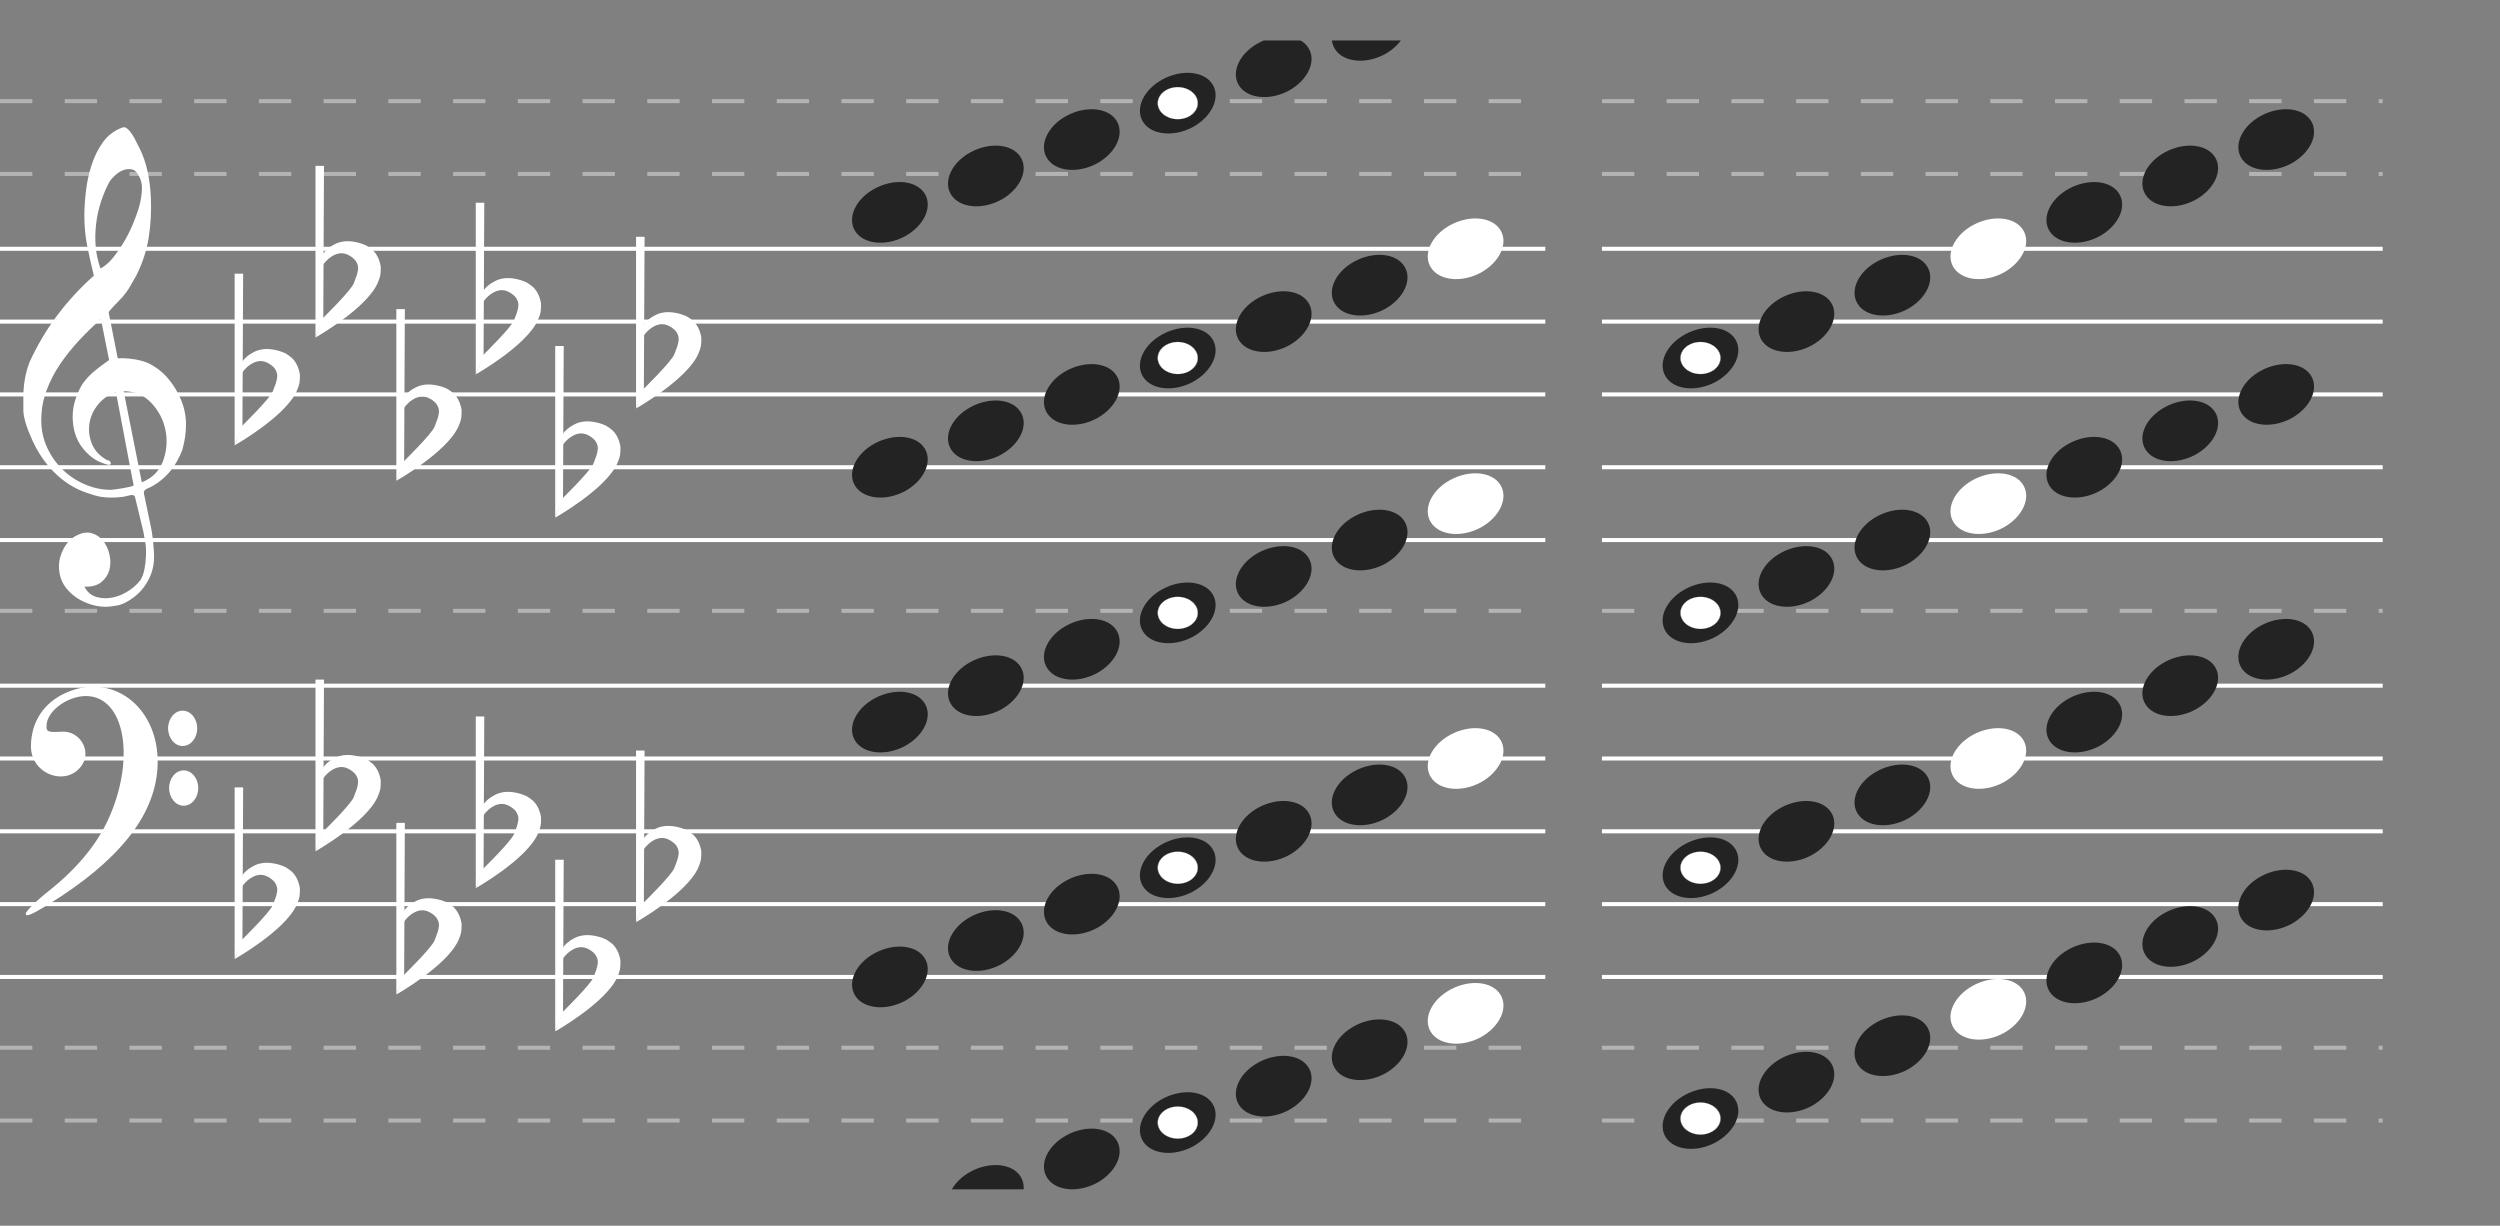 <svg width="618" height="303" viewBox="0 0 618 303" fill="none" xmlns="http://www.w3.org/2000/svg">
<rect x="0" y="0" width="618" height="303" fill="#808080" stroke="none"/>
<line x1="396" y1="25" x2="589" y2="25" stroke="white" stroke-opacity="0.4" stroke-dasharray="8 8"/>
<line x1="396" y1="43" x2="589" y2="43" stroke="white" stroke-opacity="0.4" stroke-dasharray="8 8"/>
<path d="M396 61.5H589" stroke="white"/>
<path d="M396 79.5H589" stroke="white"/>
<path d="M396 97.5H589" stroke="white"/>
<path d="M396 115.5H589" stroke="white"/>
<path d="M396 133.5H589" stroke="white"/>
<line x1="396" y1="151" x2="589" y2="151" stroke="white" stroke-opacity="0.4" stroke-dasharray="8 8"/>
<path d="M396 169.5H589" stroke="white"/>
<path d="M396 187.5H589" stroke="white"/>
<path d="M396 205.5H589" stroke="white"/>
<path d="M396 223.5H589" stroke="white"/>
<path d="M396 241.5H589" stroke="white"/>
<line x1="396" y1="259" x2="589" y2="259" stroke="white" stroke-opacity="0.4" stroke-dasharray="8 8"/>
<line x1="396" y1="277" x2="589" y2="277" stroke="white" stroke-opacity="0.4" stroke-dasharray="8 8"/>
<line y1="25" x2="382" y2="25" stroke="white" stroke-opacity="0.4" stroke-dasharray="8 8"/>
<line y1="43" x2="382" y2="43" stroke="white" stroke-opacity="0.4" stroke-dasharray="8 8"/>
<path d="M0 61.5H382" stroke="white"/>
<path d="M0 79.5H382" stroke="white"/>
<path d="M0 97.5H382" stroke="white"/>
<path d="M0 115.5H382" stroke="white"/>
<path d="M0 133.5H382" stroke="white"/>
<line x1="4.2447e-08" y1="151" x2="382" y2="151" stroke="white" stroke-opacity="0.4" stroke-dasharray="8 8"/>
<path d="M0 169.5H382" stroke="white"/>
<path d="M0 187.5H382" stroke="white"/>
<path d="M0 205.5H382" stroke="white"/>
<path d="M0 223.5H382" stroke="white"/>
<path d="M0 241.5H382" stroke="white"/>
<line x1="4.2447e-08" y1="259" x2="382" y2="259" stroke="white" stroke-opacity="0.4" stroke-dasharray="8 8"/>
<line x1="4.2447e-08" y1="277" x2="382" y2="277" stroke="white" stroke-opacity="0.4" stroke-dasharray="8 8"/>
<path d="M28.663 96.938C26.878 97.542 25.403 98.563 24.238 99.999C23.073 101.435 22.363 103.004 22.108 104.705C21.853 106.406 22.062 108.088 22.736 109.751C23.41 111.414 24.675 112.756 26.532 113.777C26.969 113.777 27.242 113.966 27.352 114.344C27.461 114.722 27.297 114.91 26.86 114.91C25.076 114.533 23.51 113.758 22.162 112.586C19.649 110.431 18.266 107.654 18.011 104.252C17.865 102.551 18.02 100.907 18.475 99.319C18.93 97.731 19.558 96.276 20.36 94.953C21.343 93.555 22.508 92.345 23.856 91.325C23.928 91.249 24.138 91.079 24.484 90.814C24.83 90.55 25.167 90.304 25.494 90.077C25.822 89.851 26.314 89.492 26.969 89L24.948 78.908C23.164 80.457 21.398 82.168 19.65 84.039C17.901 85.91 16.317 87.885 14.897 89.964C13.477 92.043 12.339 94.245 11.483 96.569C10.627 98.894 10.199 101.341 10.199 103.912C10.199 106.293 10.682 108.532 11.647 110.63C12.612 112.728 13.896 114.552 15.498 116.101C17.1 117.651 18.948 118.87 21.043 119.759C23.136 120.647 25.258 121.091 27.406 121.091C27.479 121.091 27.816 121.053 28.417 120.977C29.018 120.902 29.655 120.808 30.328 120.694C31.003 120.581 31.622 120.458 32.186 120.325C32.75 120.193 33.033 120.051 33.033 119.9L32.705 118.313C31.285 110.866 29.937 103.741 28.663 96.938ZM30.575 96.711L35.054 119.22C37.64 118.199 39.387 116.451 40.298 113.975C41.209 111.5 41.417 108.986 40.926 106.435C40.434 103.883 39.278 101.624 37.457 99.659C35.637 97.693 33.342 96.711 30.575 96.711ZM24.839 66.378C25.968 65.772 27.015 64.866 27.98 63.656C28.945 62.447 29.837 61.152 30.657 59.772C31.476 58.393 32.186 56.985 32.787 55.548C33.388 54.112 33.87 52.808 34.234 51.636C34.635 50.389 34.908 48.99 35.054 47.441C35.2 45.891 34.963 44.587 34.344 43.528C33.907 42.584 33.333 42.036 32.623 41.884C31.913 41.733 31.203 41.79 30.493 42.054C29.783 42.319 29.109 42.744 28.471 43.33C27.834 43.916 27.37 44.435 27.079 44.889C26.277 46.363 25.576 48.007 24.976 49.822C24.375 51.636 23.965 53.517 23.747 55.464C23.528 57.41 23.501 59.281 23.665 61.077C23.828 62.872 24.22 64.639 24.839 66.378ZM23.2 68.135C22.581 65.641 22.035 63.193 21.561 60.793C21.088 58.393 20.851 55.926 20.851 53.394C20.851 51.542 20.979 49.51 21.234 47.299C21.488 45.088 21.953 42.933 22.627 40.835C23.3 38.737 24.229 36.857 25.413 35.194C26.596 33.531 28.171 32.321 30.138 31.565C30.32 31.49 30.502 31.452 30.684 31.452C30.939 31.452 31.239 31.603 31.585 31.906C31.931 32.208 32.295 32.652 32.678 33.238C33.06 33.824 33.397 34.428 33.688 35.052C33.979 35.676 34.198 36.101 34.344 36.328C35.327 38.256 36.046 40.306 36.502 42.479C36.957 44.653 37.221 46.817 37.294 48.971C37.439 52.222 37.266 55.435 36.775 58.61C36.283 61.785 35.291 64.885 33.797 67.908C33.288 68.816 32.769 69.732 32.241 70.658C31.713 71.585 31.085 72.482 30.356 73.351C30.211 73.503 29.947 73.777 29.564 74.173C29.181 74.57 28.79 74.977 28.389 75.392C27.989 75.808 27.634 76.196 27.324 76.554C27.015 76.914 26.86 77.131 26.86 77.207L29.099 88.546C29.114 88.621 30.22 88.546 30.22 88.546C32.357 88.574 34.619 88.933 36.584 89.737C38.477 90.644 40.107 91.891 41.473 93.479C42.838 95.067 43.93 96.853 44.75 98.837C45.569 100.821 45.979 102.834 45.979 104.875C45.979 106.916 45.687 108.995 45.105 111.112C43.612 115.119 41.227 118.086 37.949 120.013C37.585 120.24 37.066 120.496 36.392 120.779C35.719 121.062 35.455 121.507 35.6 122.111C36.474 126.23 37.066 129.063 37.376 130.616C37.685 132.168 37.913 134.172 38.058 136.626C38.204 138.973 37.812 141.084 36.884 142.972C35.955 144.869 34.708 146.407 33.142 147.595C31.576 148.79 30.147 149.484 28.854 149.698C27.561 149.906 26.678 150.006 26.205 150.006C24.566 150.006 22.963 149.684 21.398 149.04C19.467 148.289 17.847 147.137 16.536 145.584C15.225 144.031 14.569 142.142 14.569 139.917C14.569 138.515 14.961 137.077 15.744 135.603C16.527 134.129 17.556 133.07 18.83 132.433C20.25 131.675 21.534 131.467 22.681 131.803C23.828 132.147 24.775 132.791 25.522 133.735C26.268 134.68 26.787 135.825 27.079 137.163C27.37 138.508 27.352 139.76 27.024 140.933C26.696 142.107 26.032 143.101 25.03 143.91C24.029 144.725 22.636 145.09 20.851 145.019C21.58 146.378 22.599 147.237 23.91 147.595C25.221 147.96 26.569 147.981 27.952 147.68C29.337 147.38 30.638 146.822 31.858 146.006C33.078 145.198 34.035 144.318 34.726 143.373C35.163 142.693 35.491 141.806 35.71 140.711C35.928 139.61 36.056 138.472 36.092 137.277C36.128 136.089 36.092 135.159 35.983 134.501C35.873 133.835 35.691 132.805 35.436 131.41C34.344 126.838 33.652 123.962 33.36 122.788C33.215 122.414 32.823 122.291 32.186 122.423C31.549 122.556 31.012 122.679 30.575 122.788C27.443 123.21 24.821 123.017 22.709 122.225C19.431 121.318 16.545 119.701 14.05 117.377C11.556 115.053 9.553 112.237 8.042 108.929C6.53 105.622 5.775 103.108 5.775 101.388C5.775 99.669 5.775 98.582 5.775 98.128C5.775 95.067 6.285 92.194 7.304 89.51C9.234 85.314 11.52 81.459 14.16 77.944C16.8 74.429 19.813 71.159 23.2 68.135Z" fill="white"/>
<path d="M49.003 194.808C49.003 197.22 47.392 199.175 45.404 199.175C43.416 199.175 41.805 197.22 41.805 194.808C41.805 192.396 43.416 190.441 45.404 190.441C47.392 190.441 49.003 192.396 49.003 194.808ZM48.754 180.042C48.754 182.454 47.143 184.409 45.155 184.409C43.168 184.409 41.556 182.454 41.556 180.042C41.556 177.63 43.168 175.675 45.155 175.675C47.143 175.675 48.754 177.63 48.754 180.042ZM6.368 225.885C6.368 225.261 8.96 222.695 12.128 220.182C18.939 214.778 23.857 208.866 26.718 202.645C33.279 188.379 31.201 173.504 22.457 172.146C17.621 171.394 11.498 175.482 11.498 179.461C11.498 180.938 11.824 181.057 15.37 180.873C19.707 180.649 22.642 185.54 20.295 189.081C16.585 194.678 7.651 191.463 7.651 184.532C7.651 178.458 10.842 173.623 16.459 171.189C28.479 165.98 39.92 175.583 38.918 190.04C38.097 201.89 29.191 212.956 11.899 223.611C7.797 226.139 6.368 226.726 6.368 225.885Z" fill="white"/>
<path d="M58 194.649H60.104L59.929 232.519L58 237.045V194.649Z" fill="white"/>
<path d="M67.468 223.689C68.169 221.872 68.344 221.474 68.519 220.247C68.695 219.019 67.818 217.967 67.818 217.967C67.818 217.967 65.89 215.688 63.435 216.389C60.98 217.091 59.578 219.545 59.578 219.545V216.915C59.578 216.915 60.455 214.812 63.786 213.584C65.013 213.234 66.591 213.058 69.045 213.76C70.448 214.286 70.448 214.11 72.201 215.513C72.903 216.214 73.779 217.441 74.13 219.545C74.13 221.474 74.13 221.825 73.341 223.689C70.448 230.065 58 237.078 58 237.078L59.841 232.28C59.841 232.28 66.766 225.506 67.468 223.689Z" fill="white"/>
<path d="M77.987 168H80.091L79.915 205.87L77.987 210.396V168Z" fill="white"/>
<path d="M87.454 197.04C88.156 195.223 88.331 194.825 88.506 193.597C88.682 192.37 87.805 191.318 87.805 191.318C87.805 191.318 85.876 189.039 83.422 189.74C80.967 190.442 79.565 192.896 79.565 192.896V190.266C79.565 190.266 80.441 188.162 83.772 186.935C85 186.584 86.578 186.409 89.032 187.11C90.435 187.636 90.435 187.461 92.188 188.864C92.889 189.565 93.766 190.792 94.117 192.896C94.117 194.825 94.117 195.175 93.328 197.04C90.435 203.416 77.987 210.429 77.987 210.429L79.828 205.631C79.828 205.631 86.753 198.857 87.454 197.04Z" fill="white"/>
<path d="M97.974 203.416H100.078L99.903 241.286L97.974 245.812V203.416Z" fill="white"/>
<path d="M107.442 232.455C108.143 230.638 108.318 230.24 108.494 229.013C108.669 227.786 107.792 226.734 107.792 226.734C107.792 226.734 105.864 224.455 103.409 225.156C100.955 225.857 99.552 228.312 99.552 228.312V225.682C99.552 225.682 100.429 223.578 103.76 222.351C104.987 222 106.565 221.825 109.02 222.526C110.422 223.052 110.422 222.877 112.176 224.279C112.877 224.981 113.753 226.208 114.104 228.312C114.104 230.24 114.104 230.591 113.316 232.455C110.422 238.831 97.974 245.844 97.974 245.844L99.816 241.046C99.816 241.046 106.74 234.273 107.442 232.455Z" fill="white"/>
<path d="M117.611 177.117H119.714L119.539 214.987L117.611 219.513V177.117Z" fill="white"/>
<path d="M127.078 206.157C127.779 204.34 127.955 203.942 128.13 202.715C128.305 201.487 127.429 200.435 127.429 200.435C127.429 200.435 125.5 198.156 123.046 198.857C120.591 199.559 119.189 202.013 119.189 202.013V199.383C119.189 199.383 120.065 197.28 123.396 196.052C124.624 195.702 126.202 195.526 128.656 196.228C130.059 196.754 130.059 196.578 131.812 197.981C132.513 198.682 133.39 199.909 133.74 202.013C133.74 203.942 133.74 204.292 132.952 206.157C130.059 212.533 117.611 219.546 117.611 219.546L119.452 214.748C119.452 214.748 126.377 207.974 127.078 206.157Z" fill="white"/>
<path d="M137.247 212.532H139.35L139.175 250.402L137.247 254.928V212.532Z" fill="white"/>
<path d="M146.714 241.572C147.415 239.755 147.591 239.357 147.766 238.13C147.941 236.903 147.065 235.851 147.065 235.851C147.065 235.851 145.136 233.571 142.682 234.273C140.227 234.974 138.824 237.428 138.824 237.428V234.799C138.824 234.799 139.701 232.695 143.032 231.467C144.259 231.117 145.837 230.941 148.292 231.643C149.695 232.169 149.695 231.993 151.448 233.396C152.149 234.097 153.026 235.325 153.376 237.428C153.376 239.357 153.376 239.708 152.588 241.572C149.695 247.948 137.246 254.961 137.246 254.961L139.088 250.163C139.088 250.163 146.013 243.39 146.714 241.572Z" fill="white"/>
<path d="M157.234 185.533H159.338L159.162 223.403L157.234 227.929V185.533Z" fill="white"/>
<path d="M166.701 214.572C167.403 212.755 167.578 212.357 167.753 211.13C167.929 209.903 167.052 208.851 167.052 208.851C167.052 208.851 165.123 206.571 162.669 207.273C160.214 207.974 158.812 210.428 158.812 210.428V207.799C158.812 207.799 159.688 205.695 163.02 204.467C164.247 204.117 165.825 203.941 168.279 204.643C169.682 205.169 169.682 204.993 171.435 206.396C172.136 207.097 173.013 208.325 173.364 210.428C173.364 212.357 173.364 212.708 172.575 214.572C169.682 220.948 157.234 227.961 157.234 227.961L159.075 223.163C159.075 223.163 166 216.39 166.701 214.572Z" fill="white"/>
<path d="M58 67.649H60.104L59.929 105.519L58 110.045V67.649Z" fill="white"/>
<path d="M67.468 96.689C68.169 94.872 68.344 94.474 68.519 93.247C68.695 92.019 67.818 90.967 67.818 90.967C67.818 90.967 65.89 88.688 63.435 89.389C60.98 90.091 59.578 92.545 59.578 92.545V89.915C59.578 89.915 60.455 87.812 63.786 86.584C65.013 86.234 66.591 86.058 69.045 86.76C70.448 87.286 70.448 87.11 72.201 88.513C72.903 89.214 73.779 90.441 74.13 92.545C74.13 94.474 74.13 94.825 73.341 96.689C70.448 103.065 58 110.078 58 110.078L59.841 105.28C59.841 105.28 66.766 98.506 67.468 96.689Z" fill="white"/>
<path d="M77.987 41H80.091L79.915 78.87L77.987 83.396V41Z" fill="white"/>
<path d="M87.454 70.04C88.156 68.222 88.331 67.825 88.506 66.597C88.682 65.37 87.805 64.318 87.805 64.318C87.805 64.318 85.876 62.039 83.422 62.74C80.967 63.441 79.565 65.896 79.565 65.896V63.266C79.565 63.266 80.441 61.162 83.772 59.935C85 59.584 86.578 59.409 89.032 60.11C90.435 60.636 90.435 60.461 92.188 61.864C92.889 62.565 93.766 63.792 94.117 65.896C94.117 67.825 94.117 68.175 93.328 70.04C90.435 76.416 77.987 83.428 77.987 83.428L79.828 78.631C79.828 78.631 86.753 71.857 87.454 70.04Z" fill="white"/>
<path d="M97.974 76.416H100.078L99.903 114.286L97.974 118.812V76.416Z" fill="white"/>
<path d="M107.442 105.455C108.143 103.638 108.318 103.24 108.494 102.013C108.669 100.786 107.792 99.734 107.792 99.734C107.792 99.734 105.864 97.454 103.409 98.156C100.955 98.857 99.552 101.312 99.552 101.312V98.682C99.552 98.682 100.429 96.578 103.76 95.351C104.987 95 106.565 94.825 109.02 95.526C110.422 96.052 110.422 95.877 112.176 97.279C112.877 97.981 113.753 99.208 114.104 101.312C114.104 103.24 114.104 103.591 113.316 105.455C110.422 111.831 97.974 118.844 97.974 118.844L99.816 114.046C99.816 114.046 106.74 107.273 107.442 105.455Z" fill="white"/>
<path d="M117.611 50.117H119.714L119.539 87.987L117.611 92.513V50.117Z" fill="white"/>
<path d="M127.078 79.157C127.779 77.34 127.955 76.942 128.13 75.715C128.305 74.487 127.429 73.435 127.429 73.435C127.429 73.435 125.5 71.156 123.046 71.857C120.591 72.559 119.189 75.013 119.189 75.013V72.383C119.189 72.383 120.065 70.279 123.396 69.052C124.624 68.702 126.202 68.526 128.656 69.228C130.059 69.754 130.059 69.578 131.812 70.981C132.513 71.682 133.39 72.909 133.74 75.013C133.74 76.942 133.74 77.293 132.952 79.157C130.059 85.533 117.611 92.546 117.611 92.546L119.452 87.748C119.452 87.748 126.377 80.974 127.078 79.157Z" fill="white"/>
<path d="M137.247 85.532H139.35L139.175 123.402L137.247 127.928V85.532Z" fill="white"/>
<path d="M146.714 114.572C147.415 112.755 147.591 112.357 147.766 111.13C147.941 109.903 147.065 108.851 147.065 108.851C147.065 108.851 145.136 106.571 142.682 107.273C140.227 107.974 138.824 110.428 138.824 110.428V107.799C138.824 107.799 139.701 105.695 143.032 104.467C144.259 104.117 145.837 103.941 148.292 104.643C149.695 105.169 149.695 104.993 151.448 106.396C152.149 107.097 153.026 108.325 153.376 110.428C153.376 112.357 153.376 112.708 152.588 114.572C149.695 120.948 137.246 127.961 137.246 127.961L139.088 123.163C139.088 123.163 146.013 116.39 146.714 114.572Z" fill="white"/>
<path d="M157.234 58.532H159.338L159.162 96.403L157.234 100.929V58.532Z" fill="white"/>
<path d="M166.701 87.572C167.403 85.755 167.578 85.357 167.753 84.13C167.929 82.903 167.052 81.851 167.052 81.851C167.052 81.851 165.123 79.571 162.669 80.273C160.214 80.974 158.812 83.428 158.812 83.428V80.799C158.812 80.799 159.688 78.695 163.02 77.468C164.247 77.117 165.825 76.942 168.279 77.643C169.682 78.169 169.682 77.993 171.435 79.396C172.136 80.097 173.013 81.325 173.364 83.428C173.364 85.357 173.364 85.708 172.575 87.572C169.682 93.948 157.234 100.961 157.234 100.961L159.075 96.163C159.075 96.163 166 89.389 166.701 87.572Z" fill="white"/>
<g clip-path="url(#clip0_115_3808)">
<path d="M211.396 57.121C209.333 53.844 211.544 49.134 216.26 46.608C220.977 44.083 226.504 44.561 228.568 47.837C230.631 51.114 228.42 55.824 223.704 58.418C218.987 60.944 213.46 60.398 211.396 57.121Z" fill="#232323"/>
<path d="M235.116 48.121C233.052 44.844 235.263 40.134 239.98 37.608C244.696 35.083 250.223 35.561 252.287 38.837C254.35 42.114 252.14 46.824 247.423 49.418C242.706 51.944 237.179 51.398 235.116 48.121Z" fill="#232323"/>
<path d="M258.835 39.121C256.772 35.844 258.983 31.134 263.699 28.608C268.416 26.083 273.943 26.561 276.006 29.837C278.07 33.114 275.859 37.824 271.142 40.418C266.426 42.944 260.899 42.398 258.835 39.121Z" fill="#232323"/>
<path d="M282.555 30.121C280.491 26.844 282.702 22.134 287.419 19.608C292.135 17.083 297.662 17.561 299.726 20.837C301.789 24.114 299.579 28.824 294.862 31.418C290.145 33.944 284.618 33.398 282.555 30.121Z" fill="url(#paint0_radial_115_3808)"/>
<path d="M306.274 21.121C304.211 17.844 306.421 13.134 311.138 10.608C315.855 8.083 321.382 8.561 323.445 11.837C325.509 15.114 323.298 19.824 318.581 22.418C313.865 24.944 308.338 24.398 306.274 21.121Z" fill="#232323"/>
<path d="M329.994 12.121C327.93 8.844 330.141 4.134 334.858 1.608C339.574 -0.917 345.101 -0.439 347.165 2.837C349.228 6.114 347.018 10.824 342.301 13.418C337.584 15.944 332.057 15.398 329.994 12.121Z" fill="#232323"/>
<path d="M211.396 120.121C209.333 116.844 211.544 112.134 216.26 109.608C220.977 107.083 226.504 107.561 228.568 110.837C230.631 114.114 228.42 118.824 223.704 121.418C218.987 123.944 213.46 123.398 211.396 120.121Z" fill="#232323"/>
<path d="M235.116 111.121C233.052 107.844 235.263 103.134 239.98 100.608C244.696 98.083 250.223 98.561 252.287 101.837C254.35 105.114 252.14 109.824 247.423 112.418C242.706 114.944 237.179 114.398 235.116 111.121Z" fill="#232323"/>
<path d="M258.835 102.121C256.772 98.844 258.983 94.134 263.699 91.609C268.416 89.083 273.943 89.561 276.006 92.837C278.07 96.114 275.859 100.824 271.142 103.418C266.426 105.944 260.899 105.398 258.835 102.121Z" fill="#232323"/>
<path d="M282.555 93.121C280.491 89.844 282.702 85.134 287.419 82.609C292.135 80.083 297.662 80.561 299.726 83.837C301.789 87.114 299.579 91.824 294.862 94.418C290.145 96.944 284.618 96.397 282.555 93.121Z" fill="url(#paint1_radial_115_3808)"/>
<path d="M306.274 84.121C304.211 80.844 306.421 76.134 311.138 73.609C315.855 71.083 321.382 71.561 323.445 74.837C325.509 78.114 323.298 82.824 318.581 85.418C313.865 87.944 308.338 87.397 306.274 84.121Z" fill="#232323"/>
<path d="M329.994 75.121C327.93 71.844 330.141 67.134 334.858 64.609C339.574 62.083 345.101 62.561 347.165 65.837C349.228 69.114 347.018 73.824 342.301 76.418C337.584 78.944 332.057 78.397 329.994 75.121Z" fill="#232323"/>
<path d="M353.713 66.121C351.65 62.844 353.86 58.134 358.577 55.608C363.294 53.083 368.821 53.561 370.884 56.837C372.948 60.114 370.737 64.824 366.02 67.418C361.304 69.944 355.777 69.397 353.713 66.121Z" fill="white"/>
<path d="M211.396 183.121C209.333 179.844 211.544 175.134 216.26 172.608C220.977 170.083 226.504 170.561 228.568 173.837C230.631 177.114 228.42 181.824 223.704 184.418C218.987 186.944 213.46 186.398 211.396 183.121Z" fill="#232323"/>
<path d="M235.116 174.121C233.052 170.844 235.263 166.134 239.98 163.608C244.696 161.083 250.223 161.561 252.287 164.837C254.35 168.114 252.14 172.824 247.423 175.418C242.706 177.944 237.179 177.398 235.116 174.121Z" fill="#232323"/>
<path d="M258.835 165.121C256.772 161.844 258.983 157.134 263.699 154.608C268.416 152.083 273.943 152.561 276.006 155.837C278.07 159.114 275.859 163.824 271.142 166.418C266.426 168.944 260.899 168.398 258.835 165.121Z" fill="#232323"/>
<path d="M282.555 156.121C280.491 152.844 282.702 148.134 287.419 145.608C292.135 143.083 297.662 143.561 299.726 146.837C301.789 150.114 299.579 154.824 294.862 157.418C290.145 159.944 284.618 159.398 282.555 156.121Z" fill="url(#paint2_radial_115_3808)"/>
<path d="M306.274 147.121C304.211 143.844 306.421 139.134 311.138 136.608C315.855 134.083 321.382 134.561 323.445 137.837C325.509 141.114 323.298 145.824 318.581 148.418C313.865 150.944 308.338 150.398 306.274 147.121Z" fill="#232323"/>
<path d="M329.994 138.121C327.93 134.844 330.141 130.134 334.858 127.608C339.574 125.083 345.101 125.561 347.165 128.837C349.228 132.114 347.018 136.824 342.301 139.418C337.584 141.944 332.057 141.398 329.994 138.121Z" fill="#232323"/>
<path d="M353.713 129.121C351.65 125.844 353.86 121.134 358.577 118.608C363.294 116.083 368.821 116.561 370.884 119.837C372.948 123.114 370.737 127.824 366.02 130.418C361.304 132.944 355.777 132.398 353.713 129.121Z" fill="white"/>
<path d="M211.396 246.121C209.333 242.844 211.544 238.134 216.26 235.608C220.977 233.083 226.504 233.561 228.568 236.837C230.631 240.114 228.42 244.824 223.704 247.418C218.987 249.944 213.46 249.398 211.396 246.121Z" fill="#232323"/>
<path d="M235.116 237.121C233.052 233.844 235.263 229.134 239.98 226.608C244.696 224.083 250.223 224.561 252.287 227.837C254.35 231.114 252.14 235.824 247.423 238.418C242.706 240.944 237.179 240.398 235.116 237.121Z" fill="#232323"/>
<path d="M258.835 228.121C256.772 224.844 258.983 220.134 263.699 217.608C268.416 215.083 273.943 215.561 276.006 218.837C278.07 222.114 275.859 226.824 271.142 229.418C266.426 231.944 260.899 231.398 258.835 228.121Z" fill="#232323"/>
<path d="M282.555 219.121C280.491 215.844 282.702 211.134 287.419 208.608C292.135 206.083 297.662 206.561 299.726 209.837C301.789 213.114 299.579 217.824 294.862 220.418C290.145 222.944 284.618 222.398 282.555 219.121Z" fill="url(#paint3_radial_115_3808)"/>
<path d="M306.274 210.121C304.211 206.844 306.421 202.134 311.138 199.608C315.855 197.083 321.382 197.561 323.445 200.837C325.509 204.114 323.298 208.824 318.581 211.418C313.865 213.944 308.338 213.398 306.274 210.121Z" fill="#232323"/>
<path d="M329.994 201.121C327.93 197.844 330.141 193.134 334.858 190.608C339.574 188.083 345.101 188.561 347.165 191.837C349.228 195.114 347.018 199.824 342.301 202.418C337.584 204.944 332.057 204.398 329.994 201.121Z" fill="#232323"/>
<path d="M353.713 192.121C351.65 188.844 353.86 184.134 358.577 181.608C363.294 179.083 368.821 179.561 370.884 182.837C372.948 186.114 370.737 190.824 366.02 193.418C361.304 195.944 355.777 195.398 353.713 192.121Z" fill="white"/>
<path d="M235.116 300.121C233.052 296.844 235.263 292.134 239.98 289.608C244.696 287.083 250.223 287.561 252.287 290.837C254.35 294.114 252.14 298.824 247.423 301.418C242.706 303.944 237.179 303.398 235.116 300.121Z" fill="#232323"/>
<path d="M258.835 291.121C256.772 287.844 258.983 283.134 263.699 280.608C268.416 278.083 273.943 278.561 276.006 281.837C278.07 285.114 275.859 289.824 271.142 292.418C266.426 294.944 260.899 294.398 258.835 291.121Z" fill="#232323"/>
<path d="M282.555 282.121C280.491 278.844 282.702 274.134 287.419 271.608C292.135 269.083 297.662 269.561 299.726 272.837C301.789 276.114 299.579 280.824 294.862 283.418C290.145 285.944 284.618 285.398 282.555 282.121Z" fill="url(#paint4_radial_115_3808)"/>
<path d="M306.274 273.121C304.211 269.844 306.421 265.134 311.138 262.608C315.855 260.083 321.382 260.561 323.445 263.837C325.509 267.114 323.298 271.824 318.581 274.418C313.865 276.944 308.338 276.398 306.274 273.121Z" fill="#232323"/>
<path d="M329.994 264.121C327.93 260.844 330.141 256.134 334.858 253.608C339.574 251.083 345.101 251.561 347.165 254.837C349.228 258.114 347.018 262.824 342.301 265.418C337.584 267.944 332.057 267.398 329.994 264.121Z" fill="#232323"/>
<path d="M353.713 255.121C351.65 251.844 353.86 247.134 358.577 244.608C363.294 242.083 368.821 242.561 370.884 245.837C372.948 249.114 370.737 253.824 366.02 256.418C361.304 258.944 355.777 258.398 353.713 255.121Z" fill="white"/>
</g>
<path d="M411.774 281.121C409.711 277.844 411.921 273.134 416.638 270.608C421.355 268.083 426.882 268.561 428.945 271.837C431.009 275.114 428.798 279.824 424.081 282.418C419.365 284.944 413.838 284.398 411.774 281.121Z" fill="url(#paint5_radial_115_3808)"/>
<path d="M435.494 272.121C433.43 268.844 435.641 264.134 440.358 261.608C445.074 259.083 450.601 259.561 452.665 262.837C454.728 266.114 452.518 270.824 447.801 273.418C443.084 275.944 437.557 275.398 435.494 272.121Z" fill="#232323"/>
<path d="M459.213 263.121C457.15 259.844 459.36 255.134 464.077 252.608C468.794 250.083 474.321 250.561 476.384 253.837C478.448 257.114 476.237 261.824 471.52 264.418C466.804 266.944 461.277 266.398 459.213 263.121Z" fill="#232323"/>
<path d="M482.933 254.121C480.869 250.844 483.08 246.134 487.797 243.608C492.513 241.083 498.04 241.561 500.104 244.837C502.167 248.114 499.956 252.824 495.24 255.418C490.523 257.944 484.996 257.398 482.933 254.121Z" fill="white"/>
<path d="M506.652 245.121C504.589 241.844 506.799 237.134 511.516 234.608C516.233 232.083 521.76 232.561 523.823 235.837C525.887 239.114 523.676 243.824 518.959 246.418C514.243 248.944 508.716 248.398 506.652 245.121Z" fill="#232323"/>
<path d="M530.371 236.121C528.308 232.844 530.519 228.134 535.235 225.608C539.952 223.083 545.479 223.561 547.543 226.837C549.606 230.114 547.395 234.824 542.679 237.418C537.962 239.944 532.435 239.398 530.371 236.121Z" fill="#232323"/>
<path d="M554.091 227.121C552.027 223.844 554.238 219.134 558.955 216.608C563.672 214.083 569.199 214.561 571.262 217.837C573.326 221.114 571.115 225.824 566.398 228.418C561.682 230.944 556.154 230.398 554.091 227.121Z" fill="#232323"/>
<path d="M411.774 219.121C409.711 215.844 411.921 211.134 416.638 208.608C421.355 206.083 426.882 206.561 428.945 209.837C431.009 213.114 428.798 217.824 424.081 220.418C419.365 222.944 413.838 222.398 411.774 219.121Z" fill="url(#paint6_radial_115_3808)"/>
<path d="M435.494 210.121C433.43 206.844 435.641 202.134 440.358 199.608C445.074 197.083 450.601 197.561 452.665 200.837C454.728 204.114 452.518 208.824 447.801 211.418C443.084 213.944 437.557 213.398 435.494 210.121Z" fill="#232323"/>
<path d="M459.213 201.121C457.15 197.844 459.36 193.134 464.077 190.608C468.794 188.083 474.321 188.561 476.384 191.837C478.448 195.114 476.237 199.824 471.52 202.418C466.804 204.944 461.277 204.398 459.213 201.121Z" fill="#232323"/>
<path d="M482.933 192.121C480.869 188.844 483.08 184.134 487.797 181.608C492.513 179.083 498.04 179.561 500.104 182.837C502.167 186.114 499.956 190.824 495.24 193.418C490.523 195.944 484.996 195.398 482.933 192.121Z" fill="white"/>
<path d="M506.652 183.121C504.589 179.844 506.799 175.134 511.516 172.608C516.233 170.083 521.76 170.561 523.823 173.837C525.887 177.114 523.676 181.824 518.959 184.418C514.243 186.944 508.716 186.398 506.652 183.121Z" fill="#232323"/>
<path d="M530.371 174.121C528.308 170.844 530.519 166.134 535.235 163.608C539.952 161.083 545.479 161.561 547.543 164.837C549.606 168.114 547.395 172.824 542.679 175.418C537.962 177.944 532.435 177.398 530.371 174.121Z" fill="#232323"/>
<path d="M554.091 165.121C552.027 161.844 554.238 157.134 558.955 154.608C563.672 152.083 569.199 152.561 571.262 155.837C573.326 159.114 571.115 163.824 566.398 166.418C561.682 168.944 556.154 168.398 554.091 165.121Z" fill="#232323"/>
<path d="M411.774 156.121C409.711 152.844 411.921 148.134 416.638 145.608C421.355 143.083 426.882 143.561 428.945 146.837C431.009 150.114 428.798 154.824 424.081 157.418C419.365 159.944 413.838 159.398 411.774 156.121Z" fill="url(#paint7_radial_115_3808)"/>
<path d="M435.494 147.121C433.43 143.844 435.641 139.134 440.358 136.608C445.074 134.083 450.601 134.561 452.665 137.837C454.728 141.114 452.518 145.824 447.801 148.418C443.084 150.944 437.557 150.398 435.494 147.121Z" fill="#232323"/>
<path d="M459.213 138.121C457.15 134.844 459.36 130.134 464.077 127.608C468.794 125.083 474.321 125.561 476.384 128.837C478.448 132.114 476.237 136.824 471.52 139.418C466.804 141.944 461.277 141.398 459.213 138.121Z" fill="#232323"/>
<path d="M482.933 129.121C480.869 125.844 483.08 121.134 487.797 118.608C492.513 116.083 498.04 116.561 500.104 119.837C502.167 123.114 499.956 127.824 495.24 130.418C490.523 132.944 484.996 132.398 482.933 129.121Z" fill="white"/>
<path d="M506.652 120.121C504.589 116.844 506.799 112.134 511.516 109.608C516.233 107.083 521.76 107.561 523.823 110.837C525.887 114.114 523.676 118.824 518.959 121.418C514.243 123.944 508.716 123.398 506.652 120.121Z" fill="#232323"/>
<path d="M530.371 111.121C528.308 107.844 530.519 103.134 535.235 100.608C539.952 98.083 545.479 98.561 547.543 101.837C549.606 105.114 547.395 109.824 542.679 112.418C537.962 114.944 532.435 114.398 530.371 111.121Z" fill="#232323"/>
<path d="M554.091 102.121C552.027 98.844 554.238 94.134 558.955 91.609C563.672 89.083 569.199 89.561 571.262 92.837C573.326 96.114 571.115 100.824 566.398 103.418C561.682 105.944 556.154 105.398 554.091 102.121Z" fill="#232323"/>
<path d="M411.774 93.121C409.711 89.844 411.921 85.134 416.638 82.609C421.355 80.083 426.882 80.561 428.945 83.837C431.009 87.114 428.798 91.824 424.081 94.418C419.365 96.944 413.838 96.397 411.774 93.121Z" fill="url(#paint8_radial_115_3808)"/>
<path d="M435.494 84.121C433.43 80.844 435.641 76.134 440.358 73.609C445.074 71.083 450.601 71.561 452.665 74.837C454.728 78.114 452.518 82.824 447.801 85.418C443.084 87.944 437.557 87.397 435.494 84.121Z" fill="#232323"/>
<path d="M459.213 75.121C457.15 71.844 459.36 67.134 464.077 64.609C468.794 62.083 474.321 62.561 476.384 65.837C478.448 69.114 476.237 73.824 471.52 76.418C466.804 78.944 461.277 78.397 459.213 75.121Z" fill="#232323"/>
<path d="M482.933 66.121C480.869 62.844 483.08 58.134 487.797 55.608C492.513 53.083 498.04 53.561 500.104 56.837C502.167 60.114 499.956 64.824 495.24 67.418C490.523 69.944 484.996 69.397 482.933 66.121Z" fill="white"/>
<path d="M506.652 57.121C504.589 53.844 506.799 49.134 511.516 46.608C516.233 44.083 521.76 44.561 523.823 47.837C525.887 51.114 523.676 55.824 518.959 58.418C514.243 60.944 508.716 60.398 506.652 57.121Z" fill="#232323"/>
<path d="M530.371 48.121C528.308 44.844 530.519 40.134 535.235 37.608C539.952 35.083 545.479 35.561 547.543 38.837C549.606 42.114 547.395 46.824 542.679 49.418C537.962 51.944 532.435 51.398 530.371 48.121Z" fill="#232323"/>
<path d="M554.091 39.121C552.027 35.844 554.238 31.134 558.955 28.608C563.672 26.083 569.199 26.561 571.262 29.837C573.326 33.114 571.115 37.824 566.398 40.418C561.682 42.944 556.154 42.398 554.091 39.121Z" fill="#232323"/>
<defs>
<radialGradient id="paint0_radial_115_3808" cx="0" cy="0" r="1" gradientUnits="userSpaceOnUse" gradientTransform="translate(291.14 25.5) rotate(90) scale(7.5 9.36)">
<stop offset="0.51" stop-color="white"/>
<stop offset="0.547" stop-color="#232323"/>
</radialGradient>
<radialGradient id="paint1_radial_115_3808" cx="0" cy="0" r="1" gradientUnits="userSpaceOnUse" gradientTransform="translate(291.14 88.5) rotate(90) scale(7.5 9.36)">
<stop offset="0.51" stop-color="white"/>
<stop offset="0.547" stop-color="#232323"/>
</radialGradient>
<radialGradient id="paint2_radial_115_3808" cx="0" cy="0" r="1" gradientUnits="userSpaceOnUse" gradientTransform="translate(291.14 151.5) rotate(90) scale(7.5 9.36)">
<stop offset="0.51" stop-color="white"/>
<stop offset="0.547" stop-color="#232323"/>
</radialGradient>
<radialGradient id="paint3_radial_115_3808" cx="0" cy="0" r="1" gradientUnits="userSpaceOnUse" gradientTransform="translate(291.14 214.5) rotate(90) scale(7.5 9.36)">
<stop offset="0.51" stop-color="white"/>
<stop offset="0.547" stop-color="#232323"/>
</radialGradient>
<radialGradient id="paint4_radial_115_3808" cx="0" cy="0" r="1" gradientUnits="userSpaceOnUse" gradientTransform="translate(291.14 277.5) rotate(90) scale(7.5 9.36)">
<stop offset="0.51" stop-color="white"/>
<stop offset="0.547" stop-color="#232323"/>
</radialGradient>
<radialGradient id="paint5_radial_115_3808" cx="0" cy="0" r="1" gradientUnits="userSpaceOnUse" gradientTransform="translate(420.36 276.5) rotate(90) scale(7.5 9.36)">
<stop offset="0.51" stop-color="white"/>
<stop offset="0.547" stop-color="#232323"/>
</radialGradient>
<radialGradient id="paint6_radial_115_3808" cx="0" cy="0" r="1" gradientUnits="userSpaceOnUse" gradientTransform="translate(420.36 214.5) rotate(90) scale(7.5 9.36)">
<stop offset="0.51" stop-color="white"/>
<stop offset="0.547" stop-color="#232323"/>
</radialGradient>
<radialGradient id="paint7_radial_115_3808" cx="0" cy="0" r="1" gradientUnits="userSpaceOnUse" gradientTransform="translate(420.36 151.5) rotate(90) scale(7.5 9.36)">
<stop offset="0.51" stop-color="white"/>
<stop offset="0.547" stop-color="#232323"/>
</radialGradient>
<radialGradient id="paint8_radial_115_3808" cx="0" cy="0" r="1" gradientUnits="userSpaceOnUse" gradientTransform="translate(420.36 88.5) rotate(90) scale(7.5 9.36)">
<stop offset="0.51" stop-color="white"/>
<stop offset="0.547" stop-color="#232323"/>
</radialGradient>
<clipPath id="clip0_115_3808">
<rect width="174" height="284" fill="white" transform="translate(208 10)"/>
</clipPath>
</defs>
</svg>
